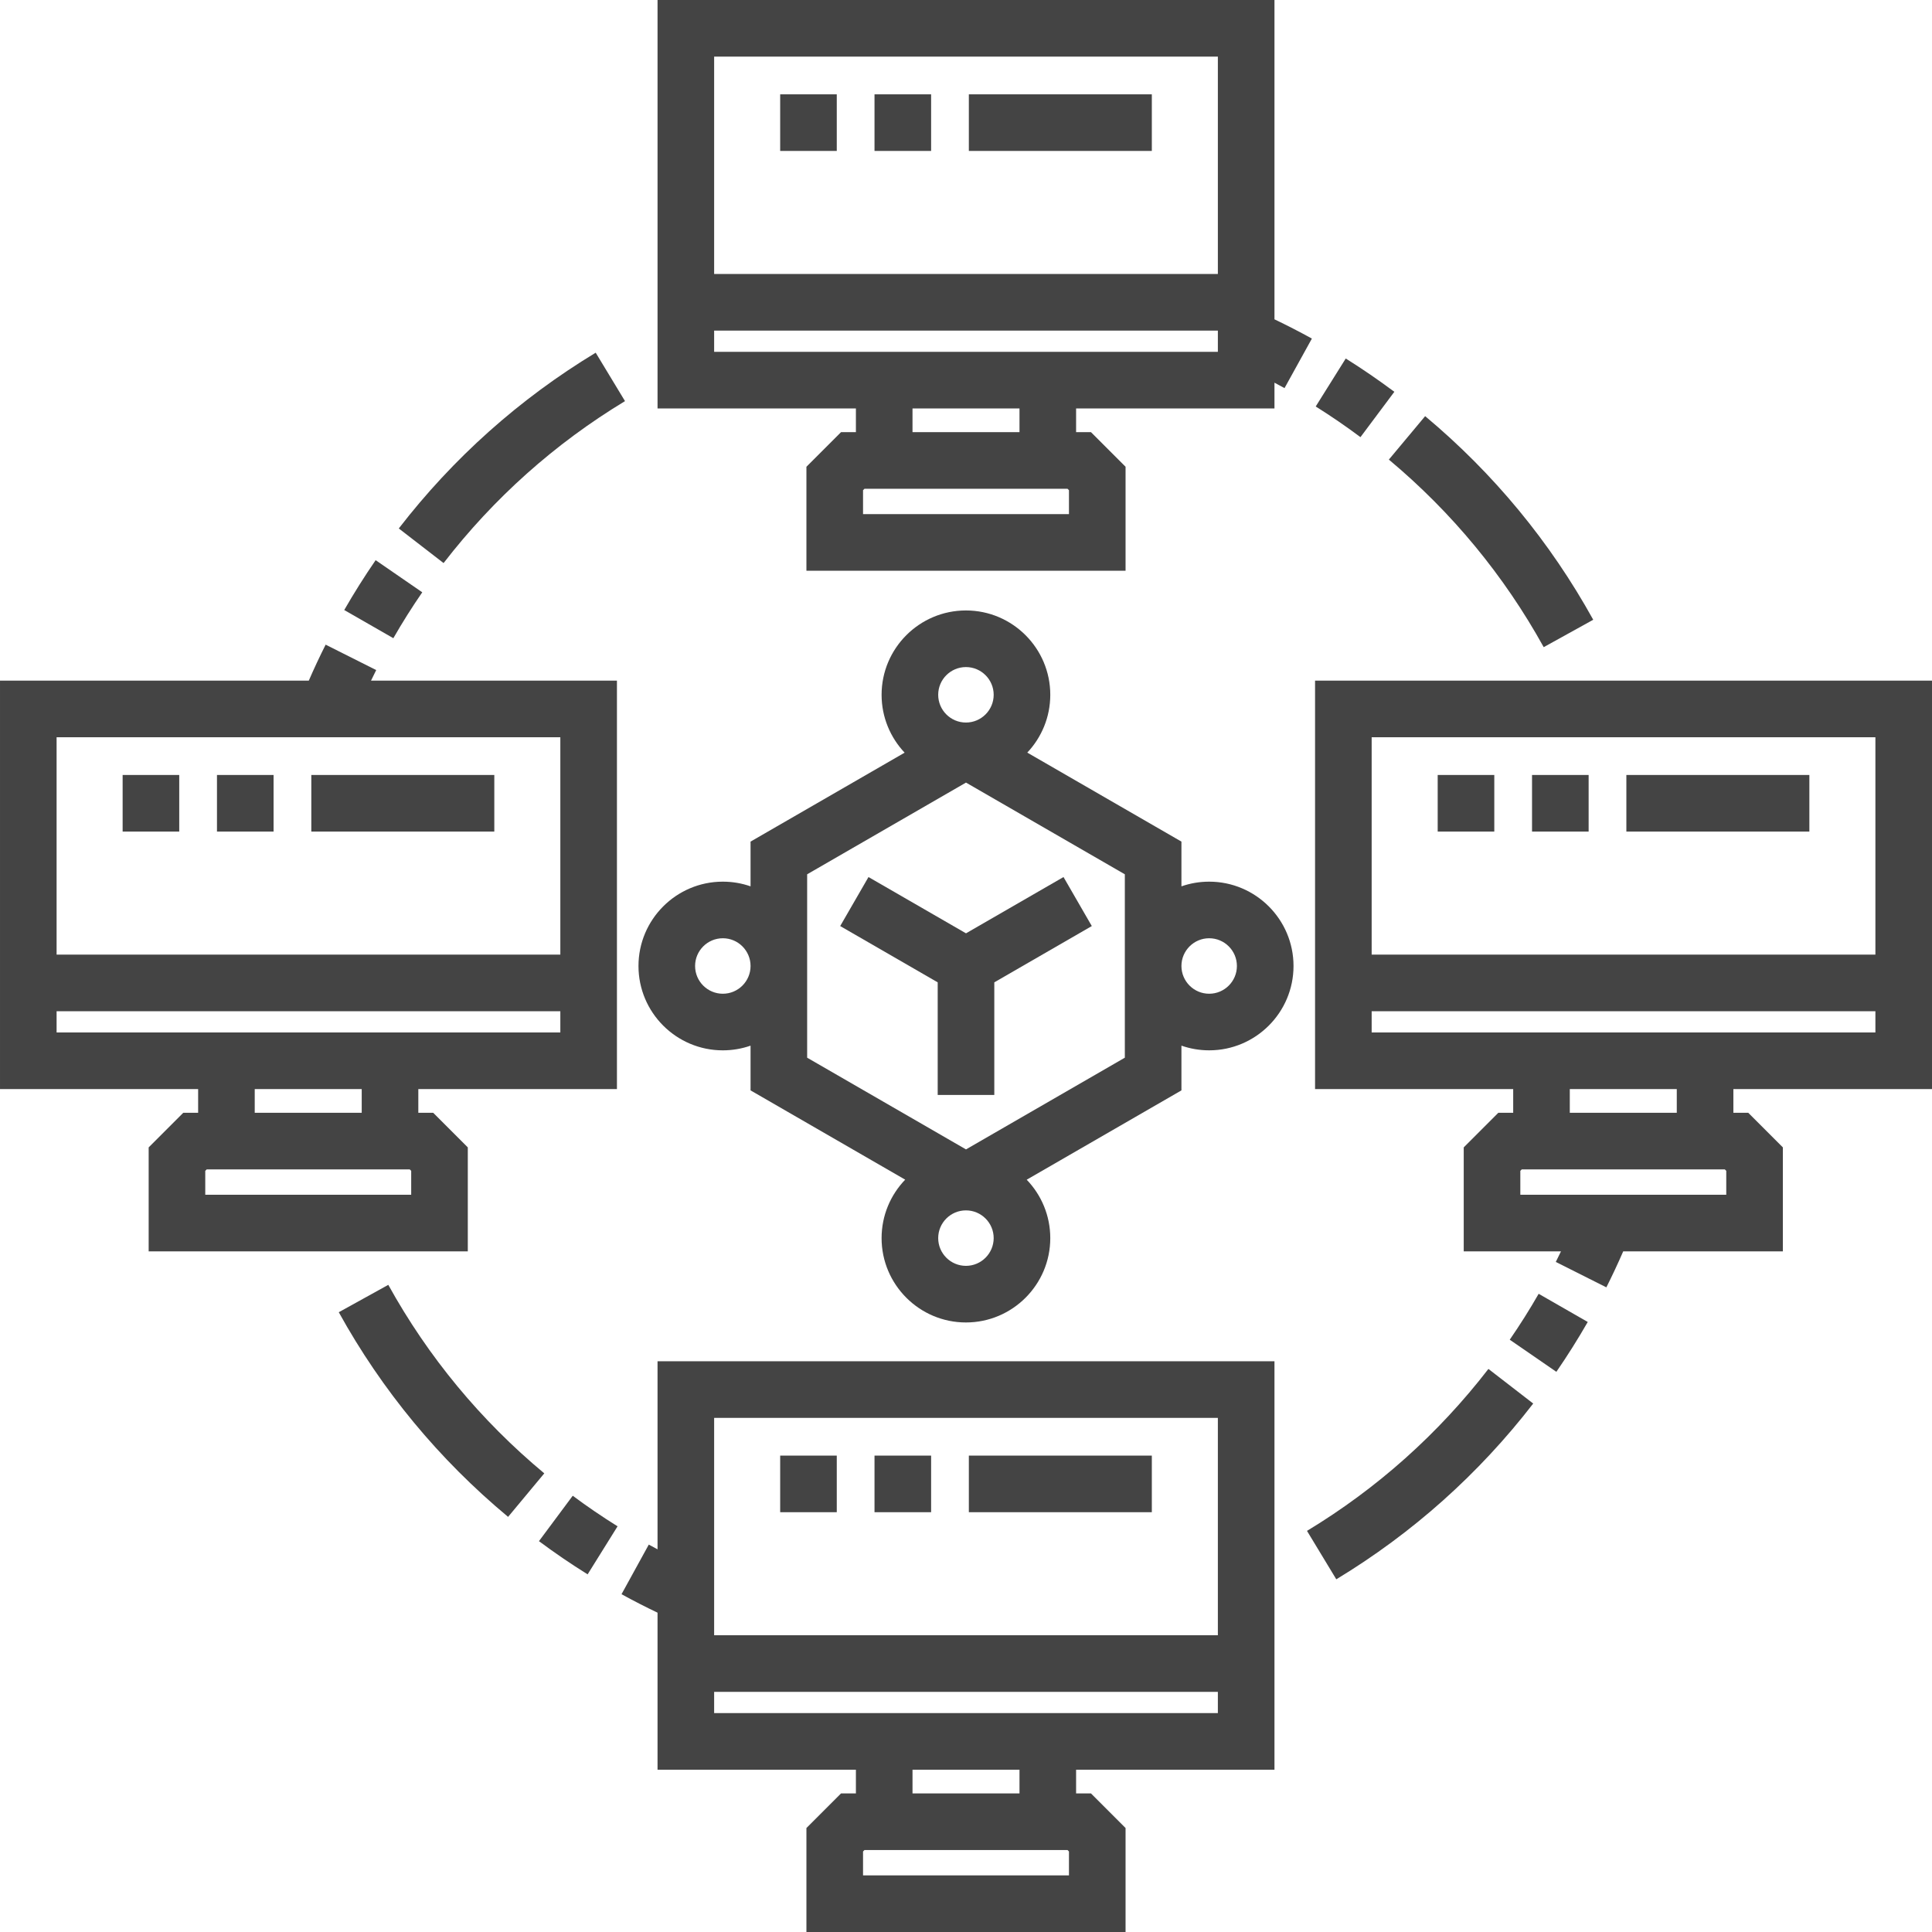 <?xml version="1.0"?>
<svg xmlns="http://www.w3.org/2000/svg" height="38px" viewBox="0 0 512 512" width="38px"><path d="m226.824 114.527h-3.945l-9.168 9.168v27.555h84.574v-27.555l-9.164-9.168h-3.945v-6.285h52.57v-6.828c.895.477 1.781.957 2.664 1.441l7.254-13.129c-3.238-1.789-6.562-3.496-9.918-5.102v-84.625h-163.492v108.242h52.57zm56.465 21.723h-54.574v-6.34l.379-.379h53.812l.379.379v6.34zm-13.113-21.723h-28.352v-6.285h28.352zm-80.922-99.527h133.492v57.609h-133.492zm0 78.242v-5.633h133.492v5.633zm0 0" fill="#444444"/><path d="m174.254 410.586c-.777-.414-1.555-.828-2.32-1.25l-7.223 13.145c3.117 1.715 6.312 3.355 9.543 4.895v41.617h52.57v6.285h-3.945l-9.168 9.168v27.555h84.574v-27.555l-9.164-9.168h-3.945v-6.285h52.57v-108.242h-163.492zm109.035 86.414h-54.574v-6.34l.379-.379h53.812l.379.379v6.34zm-13.113-21.723h-28.352v-6.285h28.352zm52.57-21.285h-133.492v-5.633h133.492zm-133.492-78.242h133.492v57.609h-133.492zm0 0" fill="#444444"/><path d="m348.504 180.375v108.242h52.508v6.285h-3.945l-9.164 9.168v27.555h25.773c-.449.938-.91 1.871-1.375 2.801l13.402 6.734c1.57-3.125 3.066-6.316 4.465-9.535h42.309v-27.555l-9.168-9.168h-3.945v-6.285h52.637v-108.242zm108.973 136.25h-54.574v-6.344l.379-.379h53.816l.379.379zm-13.113-21.723h-28.352v-6.285h28.352zm52.637-21.285h-133.496v-5.633h133.496zm-133.496-20.633v-57.609h133.496v57.609zm0 0" fill="#444444"/><path d="m48.562 294.902-9.164 9.168v27.555h84.574v-27.555l-9.168-9.168h-3.945v-6.285h52.637v-108.242h-65.172c.449-.938.906-1.871 1.375-2.801l-13.402-6.734c-1.57 3.121-3.066 6.312-4.465 9.535h-81.832v108.242h52.508v6.285zm60.41 21.723h-54.574v-6.34l.379-.379h53.816l.379.379zm-93.973-121.25h133.496v57.609h-133.496zm0 78.242v-5.633h133.496v5.633zm52.508 15h28.352v6.285h-28.352zm0 0" fill="#444444"/><path d="m281.84 232.426-25.84 14.914-25.84-14.914-7.5 12.988 25.84 14.918v29.84h15v-29.84l25.84-14.918zm0 0" fill="#444444"/><path d="m142.828 408.422c4.156 3.094 8.496 6.055 12.898 8.797l7.934-12.73c-4.055-2.527-8.051-5.25-11.879-8.102zm0 0" fill="#444444"/><path d="m102.902 340.496-13.125 7.258c11.484 20.77 26.582 39.016 44.871 54.234l9.594-11.531c-16.852-14.023-30.758-30.832-41.34-49.961zm0 0" fill="#444444"/><path d="m400.098 355.035 12.355 8.512c2.941-4.273 5.738-8.719 8.316-13.211l-13.008-7.465c-2.375 4.141-4.953 8.234-7.664 12.164zm0 0" fill="#444444"/><path d="m346.367 405.699 7.766 12.832c20.184-12.211 37.742-27.883 52.184-46.578l-11.871-9.172c-13.309 17.23-29.48 31.668-48.078 42.918zm0 0" fill="#444444"/><path d="m369.516 103.832c-4.152-3.102-8.484-6.07-12.879-8.824l-7.961 12.715c4.047 2.531 8.035 5.266 11.859 8.125zm0 0" fill="#444444"/><path d="m409.098 171.504 13.125-7.262c-11.414-20.637-26.402-38.793-44.543-53.957l-9.617 11.512c16.711 13.973 30.52 30.695 41.035 49.707zm0 0" fill="#444444"/><path d="m165.633 106.301-7.766-12.832c-20.184 12.211-37.742 27.883-52.184 46.578l11.871 9.172c13.309-17.23 29.484-31.668 48.078-42.918zm0 0" fill="#444444"/><path d="m111.902 156.965-12.355-8.512c-2.941 4.273-5.742 8.719-8.32 13.211l13.012 7.465c2.375-4.137 4.953-8.23 7.664-12.164zm0 0" fill="#444444"/><path d="m320.441 233.648c-2.574 0-5.047.438-7.348 1.242v-11.855l-40.852-23.586c3.773-4.004 6.094-9.395 6.094-15.32 0-12.324-10.027-22.352-22.352-22.352s-22.352 10.027-22.352 22.352c0 5.93 2.32 11.328 6.105 15.336l-40.832 23.57v11.855c-2.301-.805-4.773-1.242-7.348-1.242-12.324 0-22.352 10.027-22.352 22.352s10.023 22.352 22.352 22.352c2.574 0 5.047-.441 7.348-1.242v11.852l40.98 23.66c-3.871 4.023-6.254 9.484-6.254 15.492 0 12.324 10.027 22.352 22.352 22.352s22.352-10.027 22.352-22.352c0-6.004-2.383-11.461-6.246-15.48l41.004-23.672v-11.855c2.305.805 4.777 1.242 7.352 1.242 12.324 0 22.352-10.023 22.352-22.352 0-12.324-10.031-22.348-22.355-22.348zm-64.457-56.867c4.051 0 7.352 3.297 7.352 7.348 0 4.055-3.301 7.352-7.352 7.352-4.055 0-7.352-3.297-7.352-7.352 0-4.051 3.297-7.348 7.352-7.348zm-64.426 86.57c-4.055 0-7.352-3.297-7.352-7.352s3.297-7.352 7.352-7.352c4.051 0 7.348 3.297 7.348 7.352s-3.297 7.352-7.348 7.352zm64.426 72.113c-4.055 0-7.352-3.297-7.352-7.352 0-4.051 3.297-7.348 7.352-7.348 4.051 0 7.352 3.297 7.352 7.348-.004 4.055-3.301 7.352-7.352 7.352zm42.109-55.164-42.094 24.305-42.094-24.305v-48.602l42.094-24.305 42.094 24.305zm22.348-16.949c-4.051 0-7.348-3.297-7.348-7.352s3.297-7.352 7.348-7.352c4.055 0 7.352 3.297 7.352 7.352s-3.297 7.352-7.352 7.352zm0 0" fill="#444444"/><path d="m130.996 220.375h-48.496v-15h48.496zm-58.496 0h-15v-15h15zm-25 0h-15v-15h15zm0 0" fill="#444444"/><path d="m479.5 220.375h-48.496v-15h48.496zm-58.496 0h-15v-15h15zm-25 0h-15v-15h15zm0 0" fill="#444444"/><path d="m305.246 40h-48.492v-15h48.492zm-58.492 0h-15v-15h15zm-25 0h-15v-15h15zm0 0" fill="#444444"/><path d="m305.246 400.75h-48.492v-15h48.492zm-58.492 0h-15v-15h15zm-25 0h-15v-15h15zm0 0" fill="#444444"/></svg>
